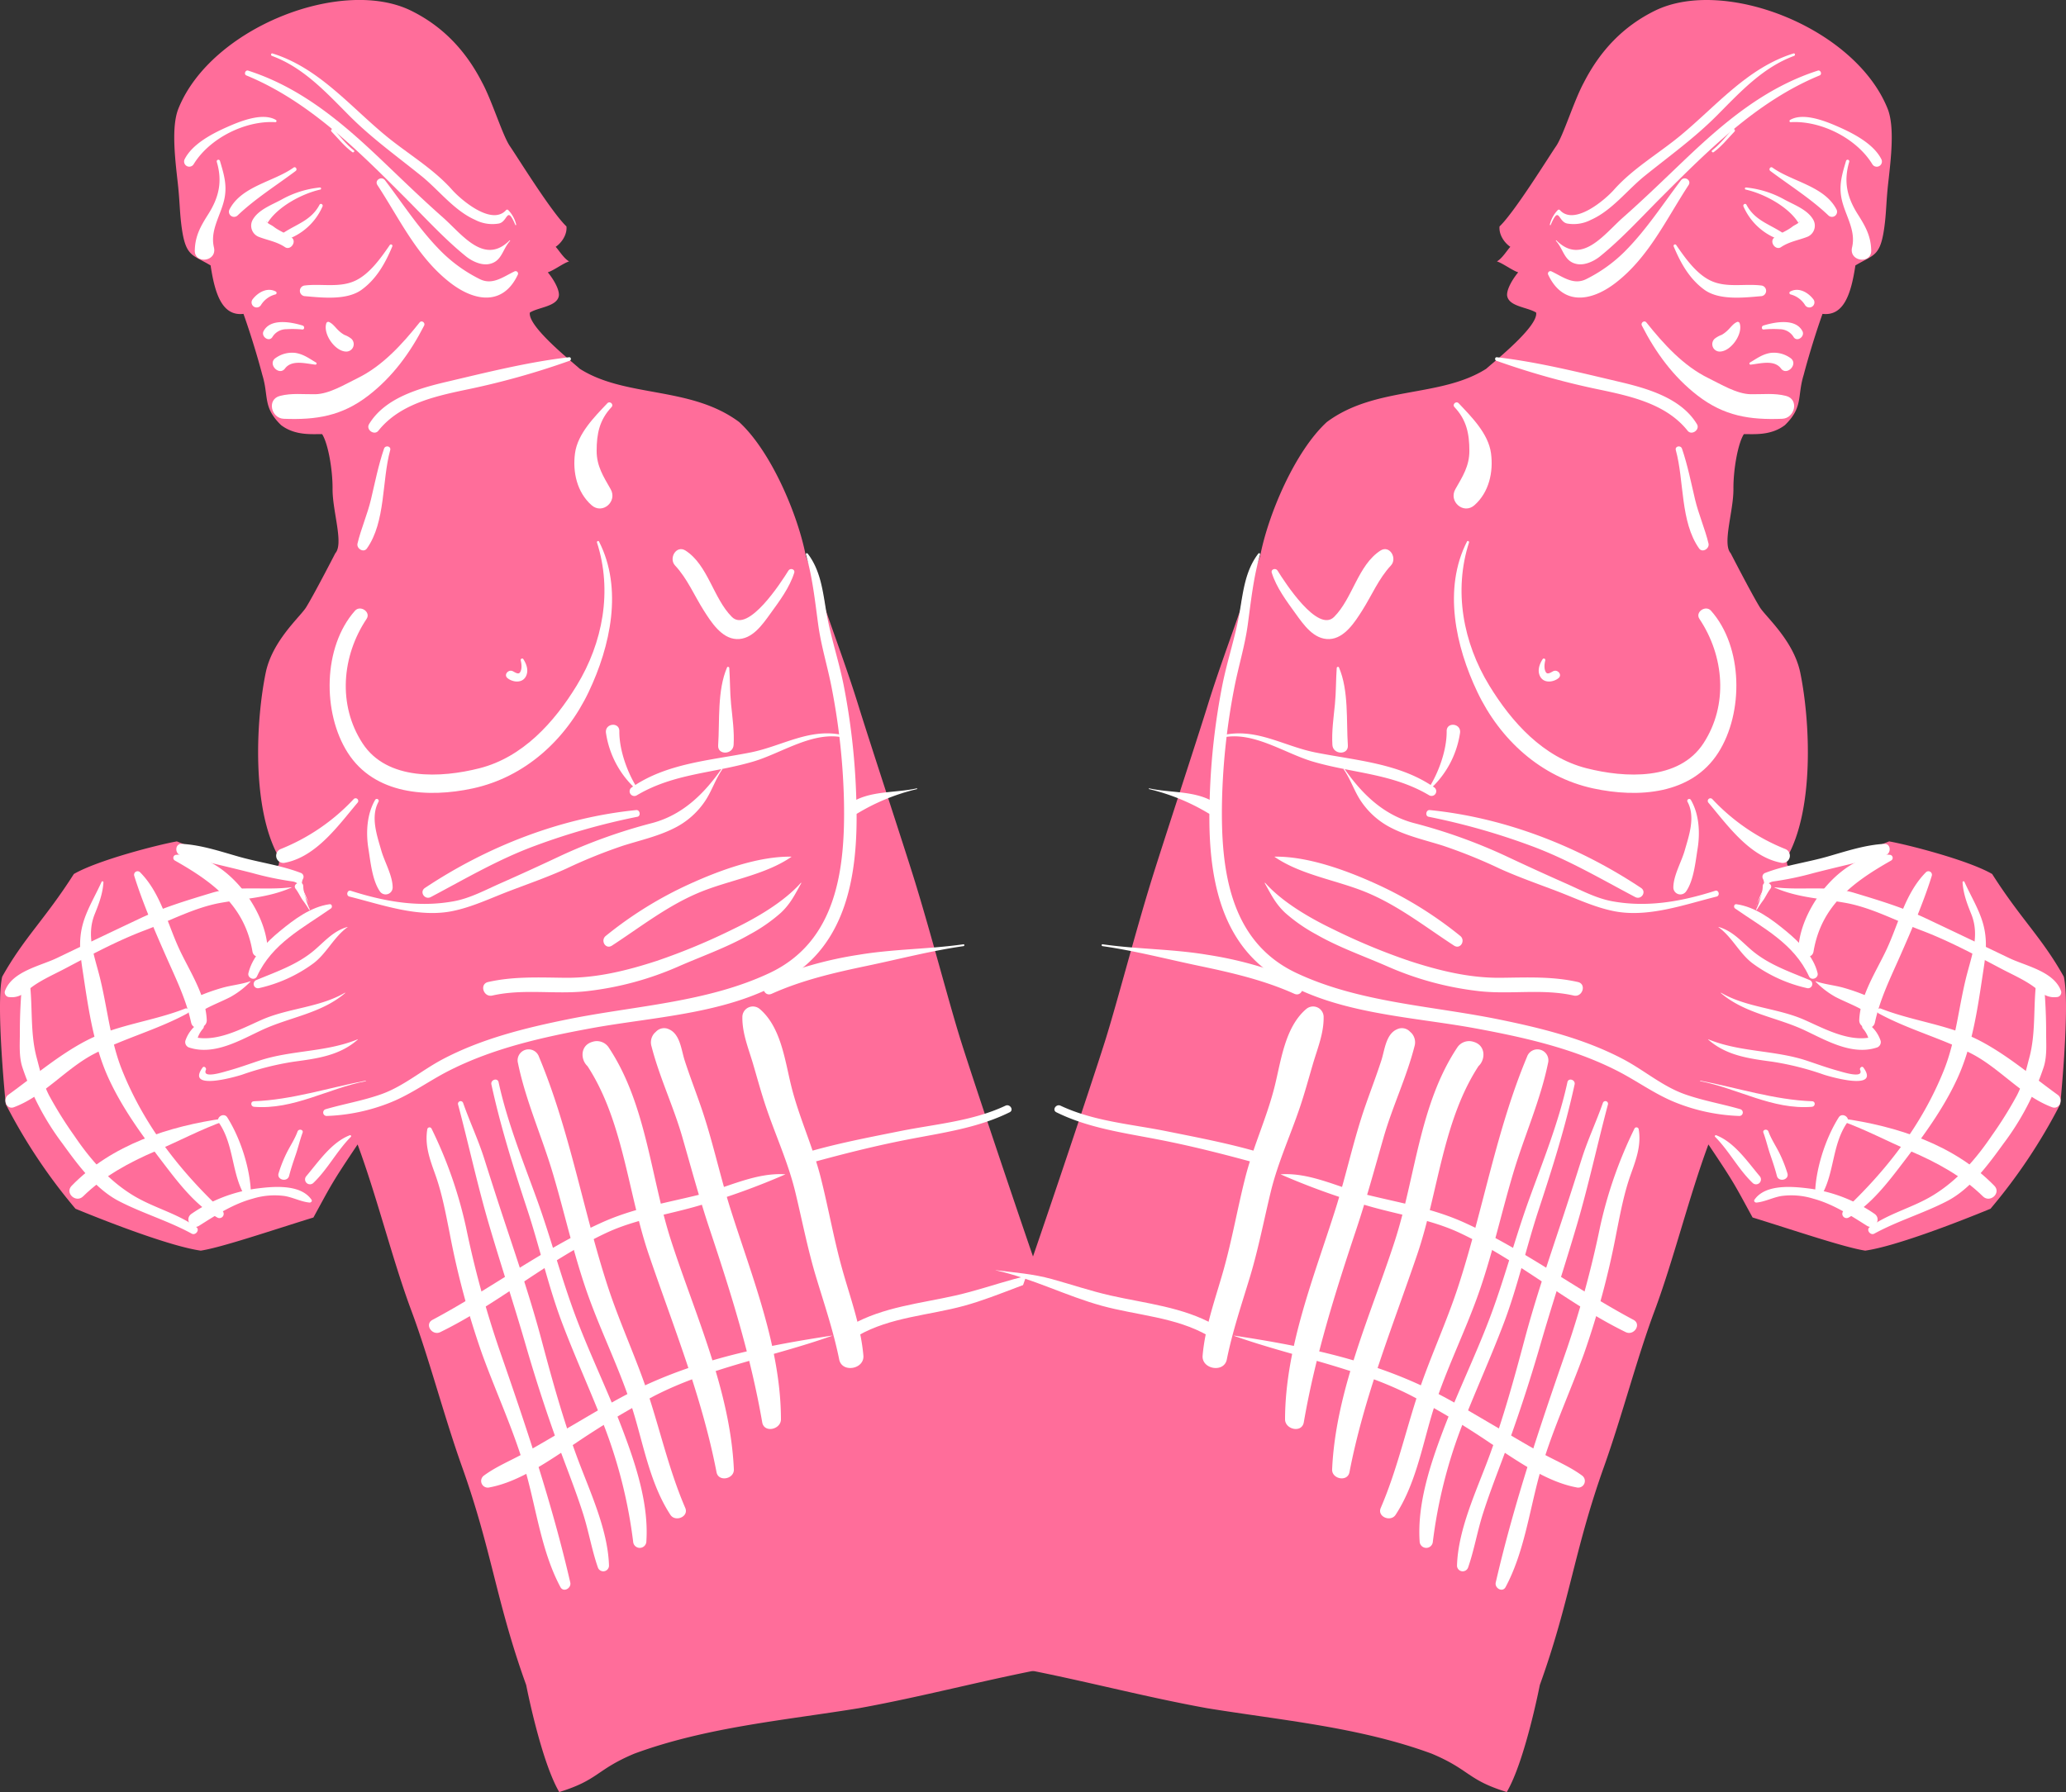 <svg xmlns="http://www.w3.org/2000/svg" width="729.722" height="633.119" viewBox="0 0 729.722 633.119">
  <rect x="0" y="0" width="729.722" height="633.119" fill="#333333" stroke="none"/>
  <g id="Group_9" data-name="Group 9" transform="translate(-181.98 -84.908)">
    <g id="Group_6" data-name="Group 6">
      <path id="Path_34" data-name="Path 34" d="M382.057,164.9c.285,2.784-1.572,5.688-3.809,7.212,1.132,1.185,2.918,4.178,4.751,5.146-2.1.648-5.433,3.209-7.532,3.858,2.629,3.215,4.268,6.7,3.867,8.484-.814,3.649-7.187,3.842-10.207,5.74-.8,4.848,14.45,17,17.63,19.853,16.221,10.326,39.139,6.025,56.317,18.833,11.239,10.328,20.732,32.694,23.536,47.354,6.868,18.644,5.7,10.268,6.868,18.644,3.591,10.389,8.072,22.42,11.746,34.319s16.152,49.826,19.826,61.725c5.619,18.2,11.806,41.965,16.021,55.613s27.9,84.143,31.625,93.724c0,0,22.107,37.957,26.708,60.3,4.383,21.645,12.051,41.51,17.834,62.723-11.2,3.455-29.023,2.828-41.357,5.1-23.259,4.118-46.571,10.549-70.53,14.883-26.276,4.28-53.9,6.678-79.365,16.072-13.565,5.723-12.483,9.223-26.481,13.545-6.474-11.037-11.669-37.795-11.669-37.795-10.691-29.665-12.055-47.351-22.639-77.049-6.461-18.13-11.691-38.538-17.887-55.135-6.641-17.786-12.137-40.238-19.023-58.81-9.256,13.782-9.174,14.045-15.606,25.807-14.7,4.537-32.381,10.572-39.791,11.71-10.221-1.442-31.068-9.379-44.243-14.8A195.426,195.426,0,0,1,184.013,475s-3.561-35.123-1.256-45.032c7.783-13.9,15.045-20.171,25.307-36.277,8.452-4.91,29.86-10.369,36.4-11.526,6.194,2.685,30.569,10.875,35.953,8.446l.315-2.4h0c-9.927-17.016-8.423-48.381-4.913-65.563,2.339-11.441,12.21-19.807,14.3-23.2,2.927-4.748,10.3-19.088,10.3-19.088,3.034-3.385-1.028-14.857-.974-22.7.049-6.891-1.586-16.071-3.68-19.368-3.473-.076-9.485.63-14.5-3.19-6.576-6.4-4.265-10.086-6.642-17.785-1.883-7.188-4.6-15.827-6.645-21.52-7.493.875-10.087-6.973-11.608-17.115-6.755-4.033-9.036-2.943-10.436-15.176-.49-4.281-.507-8.174-1.167-14.013-.995-8.823-2.308-19.912.238-26.235,11.542-28.664,57.77-46.586,82.178-34.573,11.153,5.488,19.294,14.069,25.066,25.32,3.562,6.565,7.23,18.754,9.838,22.545S376.779,159.914,382.057,164.9Z" fill="#ff6d9a"/>
      <g id="Group_5" data-name="Group 5">
        <path id="Path_35" data-name="Path 35" d="M363.987,164.344c-3.066-7.127-2.516-1.1-5.848-.458a13.258,13.258,0,0,1-8.353-1.31c-7.443-3.3-12.794-10.52-18.994-15.517-8.739-7.046-17.54-13.339-25.486-21.325-8.181-8.221-16.122-16.962-27.272-21.074-.521-.193-.356-1.037.2-.864,16.285,5.074,27.311,18.594,40.023,29.077,7.71,6.358,16.7,11.545,23.386,19.072,3.289,3.7,14.071,12.812,19.1,7.187a.515.515,0,0,1,.723-.03,11.018,11.018,0,0,1,2.83,5.145.164.164,0,0,1-.313.1Z" fill="#fff"/>
        <path id="Path_36" data-name="Path 36" d="M362.136,170c-2.778,3.082-2.874,7.394-7.536,8.212-2.757.484-5.977-1.065-8.062-2.752-7.612-6.158-14.564-13.8-21.483-20.727-16.578-16.593-33.989-34.1-56.063-43.177-.956-.394-.35-2.009.631-1.7,18.8,6.06,33.235,18.345,47.338,31.794,7.1,6.766,14.12,13.6,21.473,20.09,6.708,5.924,14.576,17.048,23.53,8.1a.117.117,0,0,1,.172.158Z" fill="#fff"/>
        <path id="Path_37" data-name="Path 37" d="M364.871,181.957c-5.133,10.946-15.088,9.6-23.784,2.908-11.714-9.022-17.88-22.474-25.794-34.558-1.139-1.738,1.457-3.317,2.678-1.711,6.508,8.571,12.391,17.742,20.054,25.36A52.191,52.191,0,0,0,351.4,183.5c4.506,2.253,8.2-.735,12.245-2.674a.871.871,0,0,1,1.228,1.132Z" fill="#fff"/>
        <path id="Path_38" data-name="Path 38" d="M306.4,138.651c-2.8-2.061-4.931-4.768-7.328-7.257-.482-.5.26-1.3.726-.792,2.341,2.545,4.411,5.3,7.171,7.429.433.333-.139.935-.569.62Z" fill="#fff"/>
        <path id="Path_39" data-name="Path 39" d="M279.248,128.072c-10.576-.65-23.22,5.635-28.843,14.814a1.822,1.822,0,0,1-3.22-1.7c2.686-5.362,9.643-9.016,14.856-11.33,4.469-1.982,12.585-5.387,17.39-2.576.334.2.264.821-.183.793Z" fill="#fff"/>
        <path id="Path_40" data-name="Path 40" d="M259.665,141.743c1.314,4.455,2.5,8.176,1.688,12.833-1.057,6.039-5.309,11.349-3.813,17.723,1.2,5.1-6.847,6-6.758,1.125.1-5.1,2.033-8.555,4.714-12.772,3.826-6.021,5.106-11.609,3.055-18.565a.583.583,0,0,1,1.114-.344Z" fill="#fff"/>
        <path id="Path_41" data-name="Path 41" d="M286.415,145.307c-6.866,5.145-14.252,9.765-20.472,15.673a1.806,1.806,0,0,1-2.915-2.057c4.272-8.3,15.657-9.807,22.632-14.8.74-.53,1.469.645.755,1.181Z" fill="#fff"/>
        <path id="Path_42" data-name="Path 42" d="M295.148,151.877c-6.4,1.4-15.2,6.062-18.7,11.844.18-.3-1.045-1.088-.027-.155.655.6,1.532.891,2.232,1.437,1.932,1.514,4.376,2.334,6.359,3.847,1.874,1.427-.418,4.68-2.376,3.369-2.888-1.935-5.936-2.373-9.1-3.569a4.25,4.25,0,0,1-2.267-6.144c2.04-3.6,6.912-5.282,10.315-7.177a34.939,34.939,0,0,1,13.435-4.184.376.376,0,0,1,.122.732Z" fill="#fff"/>
        <path id="Path_43" data-name="Path 43" d="M295.9,157.835a21.506,21.506,0,0,1-12.9,11.8,1.313,1.313,0,0,1-1.089-2.352c4.818-3.22,9.983-4.476,12.92-10.018.375-.709,1.354-.145,1.073.566Z" fill="#fff"/>
        <path id="Path_44" data-name="Path 44" d="M279.664,188.489a.081.081,0,0,1-.006.026.556.556,0,0,1-.378.407,8.471,8.471,0,0,0-5.1,3.714,1.791,1.791,0,1,1-2.916-2.054c1.863-2.387,5.126-4.274,8.106-2.688a.549.549,0,0,1,.3.477c0,.037-.008.08-.011.118Z" fill="#fff"/>
        <path id="Path_45" data-name="Path 45" d="M320.527,172.01c-2.457,5.883-5.58,11.476-10.84,15.279-5.236,3.786-13.92,2.781-19.915,2.261a1.893,1.893,0,0,1-.115-3.781c5.924-.725,12.337.944,17.939-1.758,5.021-2.422,8.936-8,12.023-12.479a.513.513,0,0,1,.908.478Z" fill="#fff"/>
        <path id="Path_46" data-name="Path 46" d="M293.341,213.732c-3.469-.38-8.312-1.825-10.7,1.37-2.111,2.825-6.427-1.769-3.187-3.8a10,10,0,0,1,6.878-1.712c2.892.464,4.827,1.954,7.281,3.4a.4.4,0,0,1-.274.736Z" fill="#fff"/>
        <path id="Path_47" data-name="Path 47" d="M288.753,201.314a34.59,34.59,0,0,0-5.639-.1,5.768,5.768,0,0,0-4.969,2.844c-1.279,1.784-4.04-.316-3.066-2.165,2.455-4.656,9.828-3.2,13.812-1.966.709.221.7,1.467-.138,1.385Z" fill="#fff"/>
        <path id="Path_48" data-name="Path 48" d="M298.239,198.693c1.4.627,2.3,2.08,3.424,3.081a9.9,9.9,0,0,0,1.957,1.449,8.6,8.6,0,0,1,2.488,1.388,2.616,2.616,0,0,1-1.674,4.5c-3.967.157-8.44-6.141-7.2-9.96a.714.714,0,0,1,1.009-.459Z" fill="#fff"/>
        <path id="Path_49" data-name="Path 49" d="M331.792,199.924c-4.885,9.559-11.137,18.13-19.68,24.724-9.375,7.239-18.4,8.661-29.9,8.215-4.453-.173-6.09-6.855-1.346-8.082,4.143-1.073,8.228-.525,12.461-.593,4.981-.08,10.549-3.543,14.884-5.649,8.88-4.317,15.945-12.141,21.995-19.735.712-.9,2.085.153,1.59,1.12Z" fill="#fff"/>
        <path id="Path_50" data-name="Path 50" d="M383.2,212.353a274.572,274.572,0,0,1-37.32,10.385c-11.017,2.339-22.925,5.157-30.252,14.34-1.441,1.807-4.479-.355-3.292-2.323,5.593-9.286,17.676-12.669,27.554-14.99,14.138-3.324,28.674-6.981,43.1-8.645.739-.086.844,1,.207,1.233Z" fill="#fff"/>
        <path id="Path_51" data-name="Path 51" d="M393.55,276.227c8.52,16.646,4.013,37.033-3.634,53.112-8.04,16.91-22.5,30.124-40.945,34.111-15.809,3.417-34.7,2.214-44.165-12.606-9.017-14.115-8.808-37.4,2.566-50.176,1.868-2.1,5.7.464,4.088,2.883-8.751,13.119-10.259,30.4-1.431,43.955,8.666,13.295,27.74,12.271,41.306,8.824,15.275-3.881,26.407-16.223,34.344-29.228,9.26-15.178,12.644-33.467,7.156-50.544-.135-.419.507-.738.715-.331Z" fill="#fff"/>
        <path id="Path_52" data-name="Path 52" d="M366.832,317.792c1.188,1.833,1.978,4.185.813,6.228-1.333,2.341-4.585,1.943-6.4.48-1.449-1.164.245-3.146,1.764-2.5.652.277,2.014,1.373,2.629.468.785-1.156.576-2.989.273-4.252a.516.516,0,0,1,.925-.427Z" fill="#fff"/>
        <path id="Path_53" data-name="Path 53" d="M397.986,228.729c-4.292,4.532-5.262,9.454-5.27,15.467-.006,5.389,2.4,9.073,4.95,13.539,2.48,4.342-2.891,9.058-6.741,5.659-5.157-4.56-6.736-11.717-5.852-18.334.926-6.941,6.858-12.856,11.434-17.69.891-.94,2.37.419,1.479,1.359Z" fill="#fff"/>
        <path id="Path_54" data-name="Path 54" d="M462.514,287.244c-1.63,5.233-5.231,10.031-8.406,14.42-2.872,3.97-6.469,9.246-11.965,9.024-5.363-.218-9.083-6.152-11.618-10.151-3.35-5.283-5.79-11.227-10.1-15.836-2.367-2.533.43-7.384,3.71-5.263,7.927,5.129,9.776,16.83,16.342,23.421,5.774,5.795,17.383-12.17,19.993-16.377.622-1.005,2.427-.492,2.039.762Z" fill="#fff"/>
        <path id="Path_55" data-name="Path 55" d="M439.564,320.893c.3,4.266.215,8.523.635,12.795.468,4.763,1.186,9.607.9,14.4-.213,3.488-5.7,3.684-5.464.166.58-8.725-.36-19.359,3.141-27.541.176-.41.763-.207.792.184Z" fill="#fff"/>
        <path id="Path_56" data-name="Path 56" d="M479.87,345.484c-10.755-2.356-21.8,5.515-31.807,8.469-14.146,4.176-28.076,4.17-41.143,11.922a1.659,1.659,0,0,1-1.786-2.8c12.261-8.533,27.691-9.494,41.941-12.33,11.3-2.248,21.059-8.9,32.977-6.041a.4.4,0,0,1-.182.775Z" fill="#fff"/>
        <path id="Path_57" data-name="Path 57" d="M406.725,363.835a33.544,33.544,0,0,1-10.692-19.845c-.63-3.572,4.737-4.154,4.7-.781-.068,6.637,2.829,14.709,6.412,20.268a.281.281,0,0,1-.424.358Z" fill="#fff"/>
        <path id="Path_58" data-name="Path 58" d="M407.08,373.473a238.233,238.233,0,0,0-35.94,10.185c-13.053,4.785-24.767,11.709-36.991,18.17-2.159,1.143-4.142-1.843-2.061-3.226,22.16-14.74,48.121-24.84,74.6-27.5,1.351-.136,1.741,2.109.4,2.375Z" fill="#fff"/>
        <path id="Path_59" data-name="Path 59" d="M315.672,368.156c-2.865,5.368-.57,11.815.994,17.276,1.156,4.031,3.968,8.777,4,12.986a2.472,2.472,0,0,1-4.521,1.395c-2.7-3.922-3.3-10.475-4.043-15.078-.916-5.647-.561-12.17,2.372-17.21a.677.677,0,0,1,1.2.631Z" fill="#fff"/>
        <path id="Path_60" data-name="Path 60" d="M308.289,368.48c-6.778,8.021-14.512,19.024-25.566,21.212a2.547,2.547,0,0,1-1.5-4.864,71.724,71.724,0,0,0,25.689-17.611.935.935,0,0,1,1.378,1.263Z" fill="#fff"/>
        <path id="Path_61" data-name="Path 61" d="M319.8,243.933c-2.979,10.842-1.561,25.351-8.232,34.751-1.175,1.652-3.738.01-3.317-1.752,1.266-5.286,3.508-10.3,4.768-15.627,1.418-6,2.606-12.035,4.6-17.881.454-1.341,2.572-.91,2.182.509Z" fill="#fff"/>
        <path id="Path_62" data-name="Path 62" d="M437.1,356.729c-2.547,3.644-3.8,7.986-6.4,11.65a28.12,28.12,0,0,1-10.806,9.218c-5.576,2.794-11.958,4.224-17.881,6.1a182.7,182.7,0,0,0-20.1,8.134c-6.477,2.928-13.258,5.3-19.9,7.828-6.734,2.56-13.418,5.8-20.511,7.185-11.917,2.317-24.662-2.321-36.094-5.175-1.324-.331-.8-2.456.478-2.047,11.93,3.8,24.071,6.006,36.555,3.66,5.658-1.063,11.045-3.982,16.269-6.291q10.619-4.7,21.118-9.653a190.459,190.459,0,0,1,32.554-11.665c10.64-2.842,18.22-10.215,24.425-19.1.12-.169.408-.018.289.155Z" fill="#fff"/>
        <path id="Path_63" data-name="Path 63" d="M467.267,280.5c4.548,5.949,5.319,13.154,6.528,20.356,1.466,8.738,4.354,17.148,6.114,25.832A244,244,0,0,1,484.4,366.16c.824,22.553-1.388,48.508-21.391,62.537-20.549,14.412-48.709,15.134-72.583,19.553-17.033,3.152-34.1,6.975-49.655,14.828-7.2,3.634-13.438,8.362-20.976,11.371a66.5,66.5,0,0,1-22.432,4.724,1.219,1.219,0,0,1-.4-2.374c6.564-1.912,13.274-3.025,19.735-5.328,7.816-2.788,14.271-8.442,21.569-12.3,13.747-7.27,29.049-11.059,44.19-14.135,23.723-4.82,49.144-5.919,71.332-16.364,23.869-11.237,26.755-37.029,26.286-60.744a237.42,237.42,0,0,0-4.326-39.956c-1.428-7.428-3.739-14.817-4.761-22.3-1.15-8.416-1.994-16.676-4.36-24.877a.352.352,0,0,1,.63-.292Z" fill="#fff"/>
        <path id="Path_64" data-name="Path 64" d="M311.161,466.887c-13.276,2.548-25.471,10.168-39.452,9.051-1.23-.1-1.355-1.917-.059-1.962,13.307-.474,26.4-4.764,39.455-7.267.117-.023.174.155.056.178Z" fill="#fff"/>
        <path id="Path_65" data-name="Path 65" d="M308.365,452.173c-6.422,5.691-14.427,6.718-22.643,7.829a101.466,101.466,0,0,0-18.276,4.6c-2.427.789-19.877,5.785-13.922-2.516.506-.709,1.477.122,1.172.826-1.383,3.2,6.153.752,7.678.334,3.731-1.022,7.377-2.34,11.041-3.566,11.407-3.823,23.572-2.956,34.9-7.583a.046.046,0,0,1,.048.076Z" fill="#fff"/>
        <path id="Path_66" data-name="Path 66" d="M303.884,435.755c-8.541,7.291-19.668,8.483-29.569,13.14-7.658,3.6-16.665,8.923-25.369,6.15a2.028,2.028,0,0,1-1.5-2.414,12.235,12.235,0,0,1,4.716-6.244c1.2-.928,2.343.84,1.58,1.879a9.6,9.6,0,0,0-2.384,5.281q-.751-1.207-1.5-2.414c8.219,2.3,17.118-2.627,24.451-5.883,9.515-4.221,20.44-4.342,29.484-9.6.065-.04.152.053.09.107Z" fill="#fff"/>
        <path id="Path_67" data-name="Path 67" d="M304.721,412.48c-4.92,3.555-7.425,9.406-12.227,12.915a51.259,51.259,0,0,1-19.083,8.621,1.5,1.5,0,0,1-.883-2.858c7.171-2.986,14.556-5.473,20.547-10.606,3.766-3.226,6.674-6.732,11.606-8.157a.048.048,0,0,1,.04.085Z" fill="#fff"/>
        <path id="Path_68" data-name="Path 68" d="M298.87,405.865c-9.974,6.979-20.772,12.362-26.115,23.975-.789,1.711-3.459.646-3.038-1.137,1.425-5.989,6.538-11.065,11.128-14.842,5.065-4.168,10.887-8.56,17.558-9.5.858-.119,1.071,1.083.467,1.507Z" fill="#fff"/>
        <path id="Path_69" data-name="Path 69" d="M291.46,405.034c-1.354-2.866-2.552-8.288-6.238-8.733a108.6,108.6,0,0,1-14.033-2.932c-8.446-2.176-17.022-4.047-25.426-6.317-2.138-.576-1.988-4.138.4-4.009,6.839.369,13.577,2.639,20.126,4.51,7.234,2.066,15.153,3.086,22.118,5.822a1.484,1.484,0,0,1,.618,2c-1.511,2.809,1.43,7.41,2.477,9.631.014.027-.026.053-.041.024Z" fill="#fff"/>
        <path id="Path_70" data-name="Path 70" d="M291.161,406.31a40.18,40.18,0,0,0-2.309-3.432c-.859-1.273-1.5-2.728-2.436-3.938-1.482-1.924,2.749-3.326,2.669-.823a12.445,12.445,0,0,0,.744,3.649,21.084,21.084,0,0,0,1.568,4.393c.086.159-.149.312-.236.151Z" fill="#fff"/>
        <path id="Path_71" data-name="Path 71" d="M284.871,398.514c-8.218,3.573-16.082,3.8-24.85,5.347-9.251,1.629-18.068,6.406-26.8,9.694-9.913,3.733-19.282,8.816-28.639,13.737-4.133,2.174-9.167,4.339-12.705,7.417-2.164,1.883-4.1,2.81-6.93,2.432a1.677,1.677,0,0,1-1.255-2.022c2.491-7.049,12.469-8.9,18.388-11.741q14.6-7.016,29.233-13.938c8.176-3.887,16.732-6.443,25.389-9.069,9.109-2.764,18.923-.806,28.152-1.995.083-.011.088.108.021.138Z" fill="#fff"/>
        <path id="Path_72" data-name="Path 72" d="M184.966,436.188" fill="none" stroke="#fff" stroke-miterlimit="10" stroke-width="1"/>
        <path id="Path_73" data-name="Path 73" d="M231.4,393.024c7.335,7.326,9.7,18.219,13.972,27.351,3.627,7.741,9.244,16.094,9.636,24.867.141,3.123-4.839,4.089-5.524.922-1.795-8.316-5.518-15.807-8.931-23.555-4-9.089-8.23-18.838-11.172-28.306a1.246,1.246,0,0,1,2.019-1.279Z" fill="#fff"/>
        <path id="Path_74" data-name="Path 74" d="M244.214,386.911c16.083-1.523,31.689,18.471,32.284,33.273.12,3-4.823,3.984-5.344.888-2.727-16.246-13.944-24.5-27.407-32.138a1.082,1.082,0,0,1,.467-2.023Z" fill="#fff"/>
        <path id="Path_75" data-name="Path 75" d="M218.518,396.6c-.265,4.074-1.561,7.484-3.071,11.233-2.925,7.259-.417,13.924,1.479,21.142,2.946,11.212,3.857,23.238,8.17,34,7.787,19.437,20.317,35.5,35.434,49.705a1.5,1.5,0,0,1-1.708,2.423c-7.97-4.42-14.277-12.878-19.7-19.988-6.975-9.138-13.95-18.689-18.773-29.2-5.158-11.234-7.032-23.887-8.859-36.033-1.022-6.809-2.071-12.317-.119-18.981,1.466-5,4.381-9.705,6.488-14.451a.354.354,0,0,1,.662.153Z" fill="#fff"/>
        <path id="Path_76" data-name="Path 76" d="M261.436,480.885c-8.466,2.981-16.233,7.187-24.452,10.681-9.174,3.9-18.5,8.965-25.645,16.012-2.524,2.486-6.551-1.174-4.061-3.727,14.2-14.573,34.345-21.078,54.013-23.833.516-.073.6.707.145.867Z" fill="#fff"/>
        <path id="Path_77" data-name="Path 77" d="M248.238,442.893c-10.49,5.73-22.1,8.759-32.737,14.187-10.169,5.19-17.816,14.944-28.568,18.991-2.687,1.009-4.153-2.833-2.025-4.368,8.954-6.465,17.844-14.113,27.671-19.2,10.791-5.582,23.613-6.828,34.882-11.3a.938.938,0,0,1,.777,1.681Z" fill="#fff"/>
        <path id="Path_78" data-name="Path 78" d="M192.494,431.94c1.079,8.869.1,17.953,2.441,26.648,1.281,4.764,2.092,8.847,4.394,13.346a139.326,139.326,0,0,0,8.881,14.214c5.61,8.3,12.219,15.883,20.842,21.122,7.152,4.344,15.412,6.255,22.269,11.168,1.337.958-.24,3.068-1.628,2.31-8.259-4.513-17.3-7.152-25.626-11.447-8.412-4.34-14.641-12.967-20.079-20.456a94.2,94.2,0,0,1-14.123-26.918c-1.27-3.945-.851-8.434-.865-12.527-.019-5.795.314-11.607.787-17.377a1.355,1.355,0,0,1,2.707-.083Z" fill="#fff"/>
        <path id="Path_79" data-name="Path 79" d="M268.685,507.8c-4.98-7.912-3.912-18.277-9.381-26.232-1.281-1.862,1.746-3.8,2.953-1.887,4.76,7.537,8.289,18.6,8.365,27.521a1.059,1.059,0,0,1-1.937.6Z" fill="#fff"/>
        <path id="Path_80" data-name="Path 80" d="M291.269,509.767c-2.95-.3-5.651-1.751-8.605-2.29a26.231,26.231,0,0,0-11.439.918c-6.921,1.878-12.932,5.778-18.918,9.564-2.737,1.73-5.33-2.389-2.692-4.213a53.191,53.191,0,0,1,22.619-8.88c5.927-.77,15.78-1.821,19.761,3.877.379.542-.187,1.078-.726,1.024Z" fill="#fff"/>
        <path id="Path_81" data-name="Path 81" d="M288.854,485.085c-.932,2.537-1.524,5.153-2.4,7.708-.848,2.48-1.7,4.971-2.346,7.51-.606,2.4-4.447,1.482-3.73-.871a47.5,47.5,0,0,1,2.729-6.946c1.289-2.642,2.955-5.048,3.97-7.816.4-1.086,2.179-.69,1.775.415Z" fill="#fff"/>
        <path id="Path_82" data-name="Path 82" d="M305.917,486.548c-4.947,4.967-8.206,11.458-13.228,16.257a1.73,1.73,0,0,1-2.546-2.339c4.343-5.128,8.935-12.007,15.411-14.489a.353.353,0,0,1,.363.571Z" fill="#fff"/>
        <path id="Path_83" data-name="Path 83" d="M270.437,431.709a30.312,30.312,0,0,1-7.163,5.481c-3.042,1.55-6.229,2.763-9.216,4.429-3.286,1.83-5.626-3.142-2.162-4.662a69.718,69.718,0,0,1,8.443-3.013c3.268-.956,6.825-1.239,10.026-2.35a.071.071,0,0,1,.072.115Z" fill="#fff"/>
        <path id="Path_84" data-name="Path 84" d="M505.828,363.7a73.225,73.225,0,0,0-20.9,8.525c-2.433,1.441-4.745-2.165-2.364-3.7,6.764-4.371,15.653-3.4,23.187-5.09.176-.041.259.226.081.266Z" fill="#fff"/>
        <path id="Path_85" data-name="Path 85" d="M522.29,419.174c-11.464,1.636-22.9,4.626-34.255,7-11.406,2.387-22.807,5.029-33.476,9.826-2.871,1.291-4.313-3.424-1.447-4.687a135.042,135.042,0,0,1,32.2-9.09c12.319-2.059,24.674-1.951,36.964-3.705.417-.059.433.6.019.654Z" fill="#fff"/>
        <path id="Path_86" data-name="Path 86" d="M538.59,477.869c-11.245,5.561-23.725,7.244-35.913,9.61-13.625,2.641-26.761,6.115-40.1,9.853a1.893,1.893,0,0,1-1.116-3.615c12.475-4.144,25.421-6.572,38.271-9.158,12.571-2.536,25.626-3.481,37.379-9.012,1.577-.742,3.084,1.532,1.482,2.322Z" fill="#fff"/>
        <path id="Path_87" data-name="Path 87" d="M560.047,533.7c-12.736,2.761-24.88,9.066-37.489,12.529C510,549.676,496.531,550.188,485,556.787c-2.483,1.419-4.879-2.333-2.391-3.742,11.284-6.391,24.351-7.617,36.794-10.426,7.015-1.583,13.851-3.914,20.78-5.826,6.718-1.852,13.038-2.281,19.856-3.141.025,0,.031.039.006.045Z" fill="#fff"/>
        <path id="Path_88" data-name="Path 88" d="M459.323,499.833a253,253,0,0,1-30.1,10.9c-11,3.289-22.654,4.858-33.12,9.762-20.669,9.69-38.089,25.014-58.587,35.035-2.918,1.429-5.719-2.757-2.765-4.328,20.278-10.8,38.7-24.8,59.674-34.322,10.872-4.938,22.209-6.891,33.708-9.68,10.226-2.481,20.457-8.121,31.176-7.414a.023.023,0,0,1,.01.044Z" fill="#fff"/>
        <path id="Path_89" data-name="Path 89" d="M475.783,556.871c-20.581,7.318-42.831,11.072-62.406,21.049a296.677,296.677,0,0,0-28.284,16.988c-8.886,5.856-19.587,13.522-30.2,15.485a2.347,2.347,0,0,1-1.947-4.2c4.139-3.047,8.95-5.056,13.466-7.5,5.221-2.825,10.3-5.893,15.431-8.867,9.7-5.615,19.306-11.6,29.545-16.191,20.549-9.213,42.28-13.494,64.378-16.858.054-.009.064.075.014.092Z" fill="#fff"/>
        <path id="Path_90" data-name="Path 90" d="M450.36,441.41c7.464,6.383,8.847,18.1,11.08,27.129,2.745,11.1,7.637,21.378,10.443,32.467,2.711,10.721,4.6,21.633,7.577,32.288,2.822,10.111,6.53,19.966,7.469,30.5.433,4.859-7.562,6.272-8.54,1.42-2-9.915-5.221-19.407-8.147-29.074-2.977-9.85-4.93-20.011-7.341-30.01-2.516-10.441-6.943-19.967-10.355-30.092-1.69-5.012-3.079-10.131-4.564-15.2-1.6-5.437-3.876-10.85-3.795-16.594a3.721,3.721,0,0,1,6.173-2.828Z" fill="#fff"/>
        <path id="Path_91" data-name="Path 91" d="M418.284,448.56c3.937,1.719,4.334,7.32,5.517,10.977,1.753,5.408,3.8,10.721,5.666,16.092,4.154,11.936,6.723,24.394,10.535,36.453,7.556,23.9,17.738,48.773,17.816,74.227.012,3.66-5.947,4.993-6.62,1.1-4.067-23.506-11.025-45.62-18.56-68.22-3.593-10.78-6.536-21.68-9.672-32.591-3.119-10.839-8.061-21.066-10.863-32.005a4.858,4.858,0,0,1,1.06-4.711l.57-.537a3.928,3.928,0,0,1,4.551-.786Z" fill="#fff"/>
        <path id="Path_92" data-name="Path 92" d="M391.108,453.021l.263-.081A5.016,5.016,0,0,1,397,455.006c13.374,20.14,14.76,45.909,22.083,68.443,8.491,26.119,20.845,52.772,22.1,80.574.154,3.448-5.438,4.546-6.121,1.018-5.155-26.7-15.193-51.283-23.927-76.911-7.542-22.13-9.005-48.148-22.475-67.794q2.817,1.033,5.632,2.063c-.088.029-.173.055-.262.083-6.094,1.909-9.031-7.6-2.922-9.461Z" fill="#fff"/>
        <path id="Path_93" data-name="Path 93" d="M372.341,458.246c10.9,26.029,15.557,54.262,24.256,80.991,4.38,13.47,10.507,26.3,14.819,39.769,4.163,12.994,7.184,26.064,12.6,38.646,1.338,3.11-3.5,5.1-5.248,2.434-6.816-10.409-9.239-23.35-12.719-35.128-4.182-14.145-10.891-27.439-15.945-41.288-5.344-14.641-8.526-29.758-12.987-44.647-3.837-12.808-9.491-25.378-12.18-38.49a3.878,3.878,0,0,1,7.406-2.287Z" fill="#fff"/>
        <path id="Path_94" data-name="Path 94" d="M358.086,467.25c3.08,14.167,8.69,28,13.619,41.635,5.01,13.865,8.675,28.168,13.913,41.939,5.072,13.342,11.357,26.188,16.4,39.543,4.581,12.141,9.129,25.928,8.263,39.076a2.336,2.336,0,0,1-4.667.141,172.707,172.707,0,0,0-9.737-39.548c-4.849-12.653-10.515-24.977-15.317-37.649-4.947-13.052-7.938-26.764-12.3-40.019-4.859-14.745-9.415-29.164-12.714-44.333-.363-1.664,2.178-2.465,2.544-.785Z" fill="#fff"/>
        <path id="Path_95" data-name="Path 95" d="M345.556,474.568c2.319,6.612,5.313,12.932,7.438,19.637,2.332,7.358,4.683,14.707,7.113,22.034,4.629,13.954,9.336,27.791,13.127,42.005,3.7,13.9,7.5,27.672,12.464,41.18,4.409,11.993,11,25.666,11.381,38.6a2.017,2.017,0,0,1-3.926.656c-2.141-6.16-3.236-12.743-5.224-18.987-2.029-6.368-4.42-12.617-6.768-18.87-5.057-13.474-9.532-27.027-13.533-40.849-4.08-14.1-8.689-28.023-12.833-42.1-4.175-14.17-7.241-28.526-11.026-42.762a.936.936,0,0,1,1.787-.551Z" fill="#fff"/>
        <path id="Path_96" data-name="Path 96" d="M334.356,483.555A153.179,153.179,0,0,1,346.6,518.6a356.354,356.354,0,0,0,11.619,42.707c9.466,27.266,18.69,54.517,25.182,82.685.465,2.012-2.393,3.654-3.483,1.615-6.408-11.98-8.343-26.373-11.877-39.385-3.995-14.721-10.63-28.734-15.813-43.065A293.994,293.994,0,0,1,340.767,520.4c-1.416-7.07-2.673-13.931-5.114-20.736-1.9-5.3-3.706-10.2-2.739-15.859a.8.8,0,0,1,1.442-.248Z" fill="#fff"/>
        <path id="Path_97" data-name="Path 97" d="M461.49,387.646c-9.4,6.479-22.229,8.243-32.708,12.654-11.237,4.73-20.544,12.1-30.657,18.69-2.252,1.469-4.158-1.815-2.187-3.425a137.03,137.03,0,0,1,29.72-18.389c10.524-4.787,24.114-9.768,35.8-9.616a.047.047,0,0,1,.028.086Z" fill="#fff"/>
        <path id="Path_98" data-name="Path 98" d="M464.987,396.935c-2.28,4.044-3.743,7.229-7.26,10.513a58.255,58.255,0,0,1-11.01,7.63c-8.113,4.649-17.022,7.707-25.546,11.471a111.049,111.049,0,0,1-31.311,8.461c-11.347,1.4-22.716-.928-34,1.62-3.122.7-4.622-4.061-1.475-4.776,9-2.044,18.019-1.6,27.174-1.5,11.134.126,21.893-2.541,32.41-5.972a222.861,222.861,0,0,0,27.071-11.272c8.085-3.882,17.779-9.516,23.8-16.282a.093.093,0,0,1,.151.105Z" fill="#fff"/>
      </g>
    </g>
    <g id="Group_8" data-name="Group 8">
      <path id="Path_99" data-name="Path 99" d="M711.626,164.9c-.285,2.784,1.571,5.688,3.809,7.212-1.132,1.185-2.918,4.178-4.751,5.146,2.1.648,5.432,3.209,7.532,3.858-2.629,3.215-4.269,6.7-3.867,8.484.813,3.649,7.186,3.842,10.207,5.74.8,4.848-14.451,17-17.63,19.853-16.222,10.326-39.14,6.025-56.318,18.833-11.239,10.328-20.731,32.694-23.536,47.354-6.868,18.644-5.7,10.268-6.868,18.644-3.591,10.39-8.071,22.421-11.745,34.318s-16.152,49.828-19.826,61.726c-5.619,18.2-11.807,41.965-16.022,55.612s-27.9,84.144-31.625,93.725c0,0-22.106,37.957-26.706,60.3-4.383,21.643-12.053,41.509-17.836,62.722,11.2,3.455,29.025,2.828,41.358,5.1,23.258,4.118,46.571,10.548,70.53,14.883,26.275,4.28,53.9,6.678,79.364,16.072,13.566,5.722,12.484,9.222,26.482,13.545,6.473-11.037,11.669-37.8,11.669-37.8,10.69-29.664,12.054-47.35,22.638-77.048,6.461-18.13,11.692-38.538,17.888-55.135,6.641-17.787,12.137-40.238,19.022-58.81,9.256,13.782,9.174,14.046,15.607,25.806,14.7,4.538,32.381,10.573,39.791,11.711,10.221-1.442,31.067-9.379,44.242-14.8A195.434,195.434,0,0,0,909.67,475s3.56-35.123,1.256-45.032c-7.783-13.9-15.045-20.171-25.308-36.276-8.451-4.91-29.859-10.37-36.4-11.527-6.2,2.685-30.57,10.875-35.953,8.446l-.316-2.4h0c9.928-17.015,8.423-48.38,4.913-65.562-2.339-11.441-12.21-19.807-14.3-23.2-2.927-4.748-10.3-19.088-10.3-19.088-3.034-3.385,1.027-14.857.973-22.7-.048-6.891,1.586-16.071,3.68-19.368,3.474-.076,9.485.63,14.5-3.19,6.576-6.4,4.266-10.086,6.643-17.785,1.883-7.188,4.6-15.827,6.644-21.52,7.493.875,10.087-6.973,11.609-17.115,6.755-4.033,9.036-2.943,10.435-15.176.49-4.281.507-8.174,1.167-14.013.995-8.823,2.309-19.912-.237-26.235C837.127,94.605,790.9,76.683,766.49,88.7c-11.152,5.488-19.294,14.069-25.065,25.32-3.563,6.565-7.231,18.754-9.838,22.545S716.9,159.914,711.626,164.9Z" fill="#ff6d9a"/>
      <g id="Group_7" data-name="Group 7">
        <path id="Path_100" data-name="Path 100" d="M729.7,164.344c3.067-7.127,2.517-1.1,5.849-.458a13.255,13.255,0,0,0,8.352-1.31c7.444-3.3,12.794-10.52,18.995-15.517,8.739-7.046,17.54-13.339,25.486-21.325,8.181-8.221,16.122-16.962,27.271-21.074.522-.193.357-1.037-.2-.864-16.285,5.074-27.31,18.594-40.022,29.077-7.71,6.358-16.7,11.545-23.387,19.072-3.288,3.7-14.07,12.812-19.1,7.187a.513.513,0,0,0-.722-.03,11.018,11.018,0,0,0-2.83,5.145.163.163,0,0,0,.312.1Z" fill="#fff"/>
        <path id="Path_101" data-name="Path 101" d="M731.547,170c2.777,3.082,2.874,7.394,7.536,8.212,2.757.484,5.977-1.065,8.061-2.752,7.613-6.158,14.565-13.8,21.484-20.727,16.578-16.593,33.988-34.1,56.062-43.177.956-.394.351-2.009-.63-1.7-18.8,6.06-33.236,18.345-47.338,31.794-7.1,6.766-14.12,13.6-21.473,20.09-6.708,5.924-14.576,17.048-23.53,8.1a.117.117,0,0,0-.172.158Z" fill="#fff"/>
        <path id="Path_102" data-name="Path 102" d="M728.811,181.957c5.133,10.946,15.088,9.6,23.785,2.908,11.714-9.022,17.88-22.474,25.794-34.558,1.138-1.738-1.457-3.317-2.678-1.711-6.509,8.571-12.392,17.742-20.055,25.36a52.172,52.172,0,0,1-13.373,9.543c-4.506,2.253-8.2-.735-12.244-2.674a.871.871,0,0,0-1.229,1.132Z" fill="#fff"/>
        <path id="Path_103" data-name="Path 103" d="M787.284,138.651c2.8-2.061,4.932-4.768,7.328-7.257.483-.5-.26-1.3-.725-.792-2.341,2.545-4.411,5.3-7.171,7.429-.434.333.138.935.568.62Z" fill="#fff"/>
        <path id="Path_104" data-name="Path 104" d="M814.435,128.072c10.576-.65,23.219,5.635,28.842,14.814a1.822,1.822,0,0,0,3.221-1.7c-2.687-5.362-9.644-9.016-14.856-11.33-4.469-1.982-12.585-5.387-17.39-2.576-.334.2-.265.821.183.793Z" fill="#fff"/>
        <path id="Path_105" data-name="Path 105" d="M834.018,141.743c-1.315,4.455-2.5,8.176-1.689,12.833,1.058,6.039,5.31,11.349,3.814,17.723-1.2,5.1,6.846,6,6.757,1.125-.1-5.1-2.033-8.555-4.714-12.772-3.826-6.021-5.106-11.609-3.054-18.565a.583.583,0,0,0-1.114-.344Z" fill="#fff"/>
        <path id="Path_106" data-name="Path 106" d="M807.268,145.307c6.866,5.145,14.251,9.765,20.471,15.673a1.806,1.806,0,0,0,2.915-2.057c-4.271-8.3-15.656-9.807-22.632-14.8-.74-.53-1.468.645-.754,1.181Z" fill="#fff"/>
        <path id="Path_107" data-name="Path 107" d="M798.534,151.877c6.4,1.4,15.2,6.062,18.7,11.844-.179-.3,1.045-1.088.028-.155-.655.6-1.532.891-2.233,1.437-1.931,1.514-4.376,2.334-6.358,3.847-1.874,1.427.418,4.68,2.376,3.369,2.888-1.935,5.935-2.373,9.1-3.569a4.25,4.25,0,0,0,2.266-6.144c-2.04-3.6-6.912-5.282-10.314-7.177a34.943,34.943,0,0,0-13.436-4.184.376.376,0,0,0-.122.732Z" fill="#fff"/>
        <path id="Path_108" data-name="Path 108" d="M797.779,157.835a21.508,21.508,0,0,0,12.905,11.8,1.313,1.313,0,0,0,1.088-2.352c-4.818-3.22-9.982-4.476-12.92-10.018-.375-.709-1.353-.145-1.073.566Z" fill="#fff"/>
        <path id="Path_109" data-name="Path 109" d="M814.019,188.489a.08.08,0,0,0,.005.026.558.558,0,0,0,.378.407,8.473,8.473,0,0,1,5.1,3.714,1.791,1.791,0,1,0,2.916-2.054c-1.863-2.387-5.127-4.274-8.106-2.688a.545.545,0,0,0-.3.477c0,.037.008.08.011.118Z" fill="#fff"/>
        <path id="Path_110" data-name="Path 110" d="M773.155,172.01c2.457,5.883,5.58,11.476,10.84,15.279,5.236,3.786,13.921,2.781,19.915,2.261a1.893,1.893,0,0,0,.115-3.781c-5.923-.725-12.337.944-17.938-1.758-5.022-2.422-8.937-8-12.024-12.479a.513.513,0,0,0-.908.478Z" fill="#fff"/>
        <path id="Path_111" data-name="Path 111" d="M800.342,213.732c3.468-.38,8.311-1.825,10.7,1.37,2.11,2.825,6.427-1.769,3.187-3.8a10,10,0,0,0-6.878-1.712c-2.892.464-4.828,1.954-7.282,3.4a.4.4,0,0,0,.275.736Z" fill="#fff"/>
        <path id="Path_112" data-name="Path 112" d="M804.93,201.314a34.578,34.578,0,0,1,5.638-.1,5.766,5.766,0,0,1,4.969,2.844c1.279,1.784,4.04-.316,3.066-2.165-2.455-4.656-9.828-3.2-13.811-1.966-.709.221-.7,1.467.138,1.385Z" fill="#fff"/>
        <path id="Path_113" data-name="Path 113" d="M795.443,198.693c-1.4.627-2.3,2.08-3.424,3.081a9.872,9.872,0,0,1-1.957,1.449,8.6,8.6,0,0,0-2.488,1.388,2.616,2.616,0,0,0,1.675,4.5c3.967.157,8.439-6.141,7.2-9.96a.713.713,0,0,0-1.009-.459Z" fill="#fff"/>
        <path id="Path_114" data-name="Path 114" d="M761.891,199.924c4.884,9.559,11.136,18.13,19.679,24.724,9.375,7.239,18.4,8.661,29.9,8.215,4.453-.173,6.089-6.855,1.345-8.082-4.142-1.073-8.227-.525-12.461-.593-4.98-.08-10.549-3.543-14.883-5.649-8.88-4.317-15.946-12.141-22-19.735-.711-.9-2.085.153-1.589,1.12Z" fill="#fff"/>
        <path id="Path_115" data-name="Path 115" d="M710.484,212.353A274.547,274.547,0,0,0,747.8,222.738c11.016,2.339,22.924,5.157,30.252,14.34,1.44,1.807,4.478-.355,3.292-2.323-5.593-9.286-17.676-12.669-27.554-14.99-14.139-3.324-28.675-6.981-43.1-8.645-.739-.086-.843,1-.207,1.233Z" fill="#fff"/>
        <path id="Path_116" data-name="Path 116" d="M700.133,276.226c-8.521,16.647-4.014,37.033,3.634,53.113,8.04,16.91,22.5,30.124,40.945,34.111,15.808,3.418,34.7,2.215,44.165-12.606,9.017-14.115,8.808-37.4-2.567-50.176-1.868-2.1-5.7.464-4.087,2.883,8.751,13.118,10.258,30.4,1.43,43.955-8.666,13.295-27.739,12.271-41.3,8.824C727.072,352.449,715.94,340.107,708,327.1c-9.261-15.179-12.645-33.467-7.156-50.544.134-.419-.507-.738-.715-.332Z" fill="#fff"/>
        <path id="Path_117" data-name="Path 117" d="M726.851,317.792c-1.189,1.834-1.979,4.185-.814,6.228,1.333,2.341,4.585,1.943,6.4.481,1.45-1.165-.245-3.147-1.763-2.5-.653.277-2.014,1.373-2.629.467-.785-1.155-.576-2.987-.274-4.251a.516.516,0,0,0-.924-.427Z" fill="#fff"/>
        <path id="Path_118" data-name="Path 118" d="M695.7,228.729c4.292,4.532,5.263,9.454,5.271,15.467.006,5.389-2.4,9.073-4.95,13.539-2.481,4.342,2.89,9.058,6.741,5.659,5.157-4.56,6.735-11.717,5.851-18.334-.925-6.941-6.857-12.856-11.433-17.69-.892-.94-2.37.419-1.48,1.359Z" fill="#fff"/>
        <path id="Path_119" data-name="Path 119" d="M631.169,287.244c1.63,5.233,5.23,10.031,8.4,14.42,2.872,3.97,6.47,9.246,11.966,9.024,5.362-.218,9.083-6.152,11.617-10.15,3.351-5.284,5.79-11.228,10.1-15.837,2.366-2.533-.431-7.384-3.71-5.264-7.928,5.13-9.776,16.83-16.343,23.422-5.773,5.795-17.383-12.17-19.992-16.377-.622-1.005-2.428-.492-2.039.762Z" fill="#fff"/>
        <path id="Path_120" data-name="Path 120" d="M654.118,320.893c-.3,4.266-.215,8.523-.635,12.795-.467,4.763-1.185,9.606-.895,14.4.213,3.489,5.7,3.683,5.464.166-.58-8.725.359-19.359-3.142-27.542-.176-.41-.763-.206-.792.185Z" fill="#fff"/>
        <path id="Path_121" data-name="Path 121" d="M613.812,345.485c10.755-2.357,21.8,5.514,31.807,8.468,14.147,4.176,28.076,4.17,41.144,11.921a1.659,1.659,0,0,0,1.786-2.794c-12.262-8.533-27.692-9.495-41.942-12.329-11.3-2.249-21.058-8.9-32.976-6.042a.4.4,0,0,0,.181.776Z" fill="#fff"/>
        <path id="Path_122" data-name="Path 122" d="M686.958,363.835a33.543,33.543,0,0,0,10.691-19.845c.63-3.573-4.737-4.155-4.7-.781.069,6.636-2.829,14.709-6.412,20.268a.281.281,0,0,0,.425.358Z" fill="#fff"/>
        <path id="Path_123" data-name="Path 123" d="M686.6,373.472a238.367,238.367,0,0,1,35.941,10.186c13.053,4.785,24.767,11.709,36.99,18.171,2.159,1.141,4.143-1.844,2.062-3.227-22.16-14.74-48.121-24.84-74.6-27.5-1.352-.136-1.741,2.109-.4,2.374Z" fill="#fff"/>
        <path id="Path_124" data-name="Path 124" d="M778.011,368.157c2.865,5.367.57,11.814-.994,17.275-1.157,4.031-3.968,8.776-4,12.985a2.472,2.472,0,0,0,4.52,1.4c2.705-3.922,3.3-10.475,4.044-15.078.915-5.647.561-12.17-2.372-17.21a.678.678,0,0,0-1.2.632Z" fill="#fff"/>
        <path id="Path_125" data-name="Path 125" d="M785.394,368.48c6.778,8.021,14.511,19.023,25.566,21.212a2.546,2.546,0,0,0,1.5-4.863,71.752,71.752,0,0,1-25.69-17.612.935.935,0,0,0-1.377,1.263Z" fill="#fff"/>
        <path id="Path_126" data-name="Path 126" d="M773.888,243.933c2.978,10.842,1.56,25.351,8.231,34.751,1.176,1.652,3.738.01,3.317-1.752-1.265-5.285-3.507-10.3-4.767-15.627-1.418-6-2.607-12.035-4.6-17.881-.454-1.341-2.571-.91-2.181.509Z" fill="#fff"/>
        <path id="Path_127" data-name="Path 127" d="M656.581,356.729c2.547,3.644,3.8,7.986,6.4,11.65a28.143,28.143,0,0,0,10.806,9.218c5.576,2.794,11.958,4.224,17.882,6.1a182.576,182.576,0,0,1,20.1,8.134c6.476,2.928,13.257,5.3,19.9,7.829,6.733,2.559,13.418,5.8,20.511,7.184,11.917,2.317,24.662-2.321,36.094-5.175,1.324-.331.8-2.456-.478-2.047-11.931,3.8-24.071,6.006-36.556,3.661-5.658-1.064-11.045-3.983-16.268-6.292q-10.618-4.7-21.118-9.653a190.606,190.606,0,0,0-32.554-11.665c-10.641-2.842-18.221-10.215-24.426-19.1-.119-.17-.407-.019-.288.154Z" fill="#fff"/>
        <path id="Path_128" data-name="Path 128" d="M626.416,280.5c-4.549,5.949-5.319,13.154-6.528,20.356-1.466,8.737-4.355,17.148-6.115,25.831a244.148,244.148,0,0,0-4.495,39.473c-.824,22.553,1.389,48.508,21.392,62.537,20.549,14.412,48.709,15.134,72.583,19.552,17.032,3.154,34.1,6.976,49.654,14.83,7.2,3.633,13.439,8.361,20.977,11.37a66.5,66.5,0,0,0,22.431,4.724,1.219,1.219,0,0,0,.4-2.374c-6.565-1.912-13.275-3.025-19.735-5.329-7.817-2.787-14.272-8.441-21.57-12.3-13.747-7.269-29.049-11.059-44.189-14.135-23.724-4.82-49.145-5.919-71.332-16.364-23.869-11.237-26.755-37.029-26.286-60.744a237.223,237.223,0,0,1,4.326-39.957c1.427-7.427,3.739-14.816,4.76-22.3,1.151-8.416,1.995-16.676,4.361-24.877a.352.352,0,0,0-.63-.292Z" fill="#fff"/>
        <path id="Path_129" data-name="Path 129" d="M782.521,466.887c13.277,2.548,25.471,10.167,39.453,9.051,1.229-.1,1.354-1.917.058-1.962-13.306-.474-26.4-4.764-39.455-7.267-.116-.023-.174.155-.056.178Z" fill="#fff"/>
        <path id="Path_130" data-name="Path 130" d="M785.317,452.173c6.422,5.691,14.427,6.718,22.644,7.829a101.456,101.456,0,0,1,18.275,4.6c2.428.789,19.877,5.785,13.922-2.517-.506-.708-1.476.123-1.172.828,1.383,3.194-6.152.752-7.677.334-3.732-1.023-7.377-2.341-11.041-3.567-11.408-3.823-23.573-2.956-34.9-7.583-.042-.018-.084.045-.048.076Z" fill="#fff"/>
        <path id="Path_131" data-name="Path 131" d="M789.8,435.755c8.541,7.291,19.668,8.483,29.568,13.14,7.658,3.6,16.665,8.924,25.369,6.15a2.028,2.028,0,0,0,1.5-2.414,12.229,12.229,0,0,0-4.716-6.244c-1.2-.929-2.342.84-1.58,1.879a9.6,9.6,0,0,1,2.384,5.28q.751-1.2,1.5-2.413c-8.219,2.3-17.117-2.628-24.45-5.884-9.516-4.22-20.44-4.341-29.484-9.6-.066-.04-.153.054-.09.107Z" fill="#fff"/>
        <path id="Path_132" data-name="Path 132" d="M788.962,412.48c4.92,3.556,7.425,9.406,12.226,12.915a51.288,51.288,0,0,0,19.083,8.62,1.5,1.5,0,0,0,.883-2.857c-7.171-2.986-14.555-5.473-20.547-10.606-3.765-3.226-6.673-6.732-11.6-8.157a.048.048,0,0,0-.04.085Z" fill="#fff"/>
        <path id="Path_133" data-name="Path 133" d="M794.812,405.865c9.974,6.979,20.773,12.362,26.116,23.975.789,1.711,3.459.647,3.038-1.136-1.425-5.99-6.538-11.066-11.128-14.843-5.066-4.168-10.888-8.56-17.559-9.5-.857-.119-1.07,1.083-.467,1.507Z" fill="#fff"/>
        <path id="Path_134" data-name="Path 134" d="M802.223,405.034c1.353-2.866,2.551-8.288,6.238-8.733a108.753,108.753,0,0,0,14.032-2.931c8.446-2.177,17.023-4.047,25.427-6.318,2.138-.576,1.987-4.138-.4-4.009-6.838.369-13.577,2.639-20.126,4.509-7.234,2.067-15.153,3.087-22.118,5.824a1.483,1.483,0,0,0-.618,2c1.512,2.808-1.43,7.411-2.476,9.631-.014.027.026.053.041.024Z" fill="#fff"/>
        <path id="Path_135" data-name="Path 135" d="M802.521,406.31a40.572,40.572,0,0,1,2.309-3.432c.859-1.273,1.505-2.727,2.437-3.938,1.482-1.924-2.749-3.326-2.669-.823a12.416,12.416,0,0,1-.745,3.649,20.971,20.971,0,0,1-1.568,4.393c-.086.159.15.311.236.151Z" fill="#fff"/>
        <path id="Path_136" data-name="Path 136" d="M808.811,398.514c8.218,3.573,16.083,3.8,24.85,5.347,9.251,1.63,18.068,6.406,26.8,9.694,9.913,3.733,19.282,8.817,28.638,13.737,4.133,2.174,9.167,4.339,12.706,7.417,2.164,1.883,4.1,2.81,6.929,2.432a1.677,1.677,0,0,0,1.255-2.021c-2.49-7.05-12.469-8.9-18.388-11.742q-14.6-7.016-29.232-13.938c-8.177-3.887-16.732-6.443-25.39-9.069-9.108-2.763-18.923-.807-28.151-1.995-.083-.011-.089.108-.022.138Z" fill="#fff"/>
        <path id="Path_137" data-name="Path 137" d="M908.717,436.188" fill="none" stroke="#fff" stroke-miterlimit="10" stroke-width="1"/>
        <path id="Path_138" data-name="Path 138" d="M862.284,393.024c-7.335,7.325-9.7,18.219-13.972,27.352-3.627,7.74-9.244,16.092-9.635,24.866-.142,3.123,4.839,4.089,5.523.922,1.795-8.317,5.519-15.806,8.932-23.555,4-9.089,8.229-18.838,11.172-28.307a1.246,1.246,0,0,0-2.02-1.278Z" fill="#fff"/>
        <path id="Path_139" data-name="Path 139" d="M849.469,386.911c-16.083-1.523-31.69,18.471-32.284,33.273-.121,3,4.823,3.983,5.343.889,2.728-16.246,13.945-24.5,27.407-32.139a1.082,1.082,0,0,0-.466-2.023Z" fill="#fff"/>
        <path id="Path_140" data-name="Path 140" d="M875.165,396.6c.265,4.074,1.561,7.483,3.07,11.233,2.925,7.258.417,13.924-1.478,21.141-2.947,11.214-3.858,23.238-8.17,34-7.787,19.438-20.318,35.5-35.435,49.7a1.5,1.5,0,0,0,1.708,2.424c7.97-4.42,14.278-12.879,19.7-19.988,6.976-9.139,13.951-18.69,18.774-29.2,5.157-11.235,7.031-23.887,8.858-36.033,1.023-6.809,2.072-12.317.119-18.981-1.465-5-4.38-9.7-6.488-14.451a.353.353,0,0,0-.661.153Z" fill="#fff"/>
        <path id="Path_141" data-name="Path 141" d="M832.246,480.884c8.467,2.982,16.233,7.188,24.452,10.682,9.175,3.9,18.5,8.966,25.646,16.012,2.523,2.486,6.55-1.173,4.06-3.727-14.2-14.573-34.344-21.078-54.012-23.833-.516-.073-.6.707-.146.866Z" fill="#fff"/>
        <path id="Path_142" data-name="Path 142" d="M845.444,442.892c10.491,5.731,22.1,8.76,32.738,14.188,10.169,5.19,17.816,14.944,28.568,18.991,2.686,1.009,4.152-2.833,2.024-4.368-8.954-6.465-17.843-14.113-27.671-19.2-10.791-5.581-23.613-6.828-34.881-11.295a.938.938,0,0,0-.778,1.68Z" fill="#fff"/>
        <path id="Path_143" data-name="Path 143" d="M901.188,431.94c-1.079,8.868-.1,17.953-2.44,26.648-1.281,4.764-2.093,8.848-4.395,13.346a139.323,139.323,0,0,1-8.88,14.214c-5.611,8.3-12.219,15.883-20.842,21.122-7.153,4.344-15.412,6.256-22.27,11.168-1.337.958.241,3.068,1.628,2.31,8.26-4.513,17.3-7.153,25.626-11.447,8.412-4.341,14.642-12.967,20.079-20.456a94.158,94.158,0,0,0,14.123-26.918c1.271-3.944.852-8.434.866-12.527.018-5.795-.315-11.607-.788-17.376a1.355,1.355,0,0,0-2.707-.084Z" fill="#fff"/>
        <path id="Path_144" data-name="Path 144" d="M825,507.8c4.979-7.911,3.911-18.277,9.381-26.231,1.28-1.862-1.746-3.8-2.953-1.888-4.76,7.537-8.289,18.6-8.366,27.522a1.059,1.059,0,0,0,1.938.6Z" fill="#fff"/>
        <path id="Path_145" data-name="Path 145" d="M802.414,509.767c2.949-.3,5.65-1.751,8.6-2.29a26.232,26.232,0,0,1,11.439.918c6.921,1.879,12.932,5.778,18.918,9.563,2.736,1.731,5.33-2.388,2.691-4.211a53.174,53.174,0,0,0-22.619-8.881c-5.927-.77-15.779-1.822-19.761,3.877-.378.542.188,1.078.727,1.024Z" fill="#fff"/>
        <path id="Path_146" data-name="Path 146" d="M804.828,485.085c.933,2.537,1.524,5.153,2.4,7.708.847,2.481,1.7,4.97,2.345,7.51.607,2.4,4.447,1.482,3.731-.871a47.5,47.5,0,0,0-2.73-6.946c-1.289-2.642-2.955-5.048-3.97-7.816-.4-1.087-2.178-.689-1.775.415Z" fill="#fff"/>
        <path id="Path_147" data-name="Path 147" d="M787.766,486.548c4.947,4.967,8.206,11.457,13.227,16.257a1.73,1.73,0,0,0,2.547-2.339c-4.344-5.129-8.936-12.007-15.411-14.489a.353.353,0,0,0-.363.571Z" fill="#fff"/>
        <path id="Path_148" data-name="Path 148" d="M823.245,431.709a30.3,30.3,0,0,0,7.163,5.48c3.042,1.551,6.23,2.764,9.217,4.431,3.285,1.83,5.626-3.143,2.161-4.662a69.477,69.477,0,0,0-8.442-3.014c-3.269-.956-6.825-1.238-10.027-2.35a.071.071,0,0,0-.072.115Z" fill="#fff"/>
        <path id="Path_149" data-name="Path 149" d="M587.854,363.7a73.214,73.214,0,0,1,20.9,8.525c2.432,1.441,4.745-2.165,2.363-3.7-6.764-4.37-15.652-3.4-23.187-5.09-.175-.041-.258.226-.081.266Z" fill="#fff"/>
        <path id="Path_150" data-name="Path 150" d="M571.393,419.174c11.463,1.636,22.9,4.626,34.254,7,11.407,2.386,22.807,5.029,33.477,9.826,2.87,1.291,4.312-3.424,1.446-4.687a135.068,135.068,0,0,0-32.194-9.09c-12.319-2.058-24.675-1.951-36.965-3.705-.417-.059-.433.6-.018.654Z" fill="#fff"/>
        <path id="Path_151" data-name="Path 151" d="M555.093,477.869c11.245,5.561,23.724,7.245,35.913,9.609,13.625,2.642,26.761,6.116,40.1,9.855a1.893,1.893,0,0,0,1.117-3.616c-12.475-4.144-25.421-6.572-38.272-9.159-12.57-2.534-25.626-3.48-37.379-9.011-1.576-.742-3.084,1.532-1.481,2.322Z" fill="#fff"/>
        <path id="Path_152" data-name="Path 152" d="M533.636,533.7c12.735,2.761,24.88,9.066,37.489,12.529,12.561,3.45,26.026,3.961,37.556,10.561,2.482,1.419,4.879-2.333,2.39-3.742-11.284-6.39-24.35-7.617-36.794-10.426-7.014-1.583-13.85-3.914-20.78-5.826-6.718-1.852-13.037-2.282-19.854-3.141-.025,0-.032.039-.007.045Z" fill="#fff"/>
        <path id="Path_153" data-name="Path 153" d="M634.359,499.833a253.314,253.314,0,0,0,30.1,10.9c11,3.289,22.653,4.857,33.119,9.761,20.669,9.69,38.09,25.014,58.587,35.036,2.918,1.428,5.72-2.758,2.766-4.329-20.279-10.8-38.7-24.8-59.674-34.322-10.872-4.938-22.209-6.891-33.708-9.68-10.227-2.481-20.457-8.12-31.177-7.414a.023.023,0,0,0-.01.044Z" fill="#fff"/>
        <path id="Path_154" data-name="Path 154" d="M617.9,556.871c20.581,7.318,42.831,11.072,62.407,21.049a296.746,296.746,0,0,1,28.284,16.989c8.886,5.855,19.587,13.521,30.2,15.483a2.347,2.347,0,0,0,1.947-4.2c-4.138-3.047-8.95-5.056-13.465-7.5-5.221-2.825-10.3-5.893-15.431-8.867-9.7-5.616-19.307-11.6-29.545-16.191-20.55-9.214-42.28-13.494-64.378-16.858-.055-.009-.064.075-.015.092Z" fill="#fff"/>
        <path id="Path_155" data-name="Path 155" d="M643.322,441.411c-7.464,6.382-8.846,18.1-11.08,27.128-2.745,11.1-7.637,21.378-10.442,32.467-2.711,10.721-4.6,21.632-7.577,32.288-2.823,10.111-6.531,19.965-7.469,30.5-.434,4.86,7.561,6.273,8.54,1.421,2-9.915,5.221-19.407,8.146-29.074,2.978-9.85,4.93-20.011,7.341-30.011,2.517-10.44,6.944-19.966,10.356-30.091,1.689-5.012,3.079-10.131,4.563-15.2,1.6-5.438,3.876-10.85,3.795-16.594a3.721,3.721,0,0,0-6.173-2.827Z" fill="#fff"/>
        <path id="Path_156" data-name="Path 156" d="M675.4,448.56c-3.936,1.72-4.334,7.32-5.516,10.977-1.753,5.408-3.8,10.721-5.666,16.091-4.155,11.937-6.724,24.4-10.535,36.454-7.556,23.9-17.739,48.774-17.817,74.227-.012,3.66,5.947,4.993,6.62,1.1,4.068-23.506,11.026-45.62,18.561-68.22,3.593-10.78,6.535-21.68,9.672-32.591,3.119-10.839,8.06-21.065,10.862-32.006a4.859,4.859,0,0,0-1.06-4.711c-.19-.177-.379-.356-.57-.536a3.928,3.928,0,0,0-4.551-.786Z" fill="#fff"/>
        <path id="Path_157" data-name="Path 157" d="M702.574,453.021l-.263-.081a5.016,5.016,0,0,0-5.632,2.066c-13.374,20.14-14.76,45.909-22.083,68.443-8.492,26.119-20.845,52.771-22.1,80.574-.154,3.448,5.437,4.546,6.12,1.018,5.155-26.7,15.193-51.283,23.928-76.911,7.542-22.131,9.005-48.148,22.474-67.794l-5.631,2.063.261.083c6.094,1.908,9.032-7.6,2.922-9.461Z" fill="#fff"/>
        <path id="Path_158" data-name="Path 158" d="M721.342,458.246c-10.906,26.029-15.558,54.262-24.256,80.991-4.38,13.47-10.508,26.3-14.819,39.769-4.164,12.994-7.184,26.065-12.6,38.646-1.339,3.11,3.5,5.1,5.248,2.434,6.815-10.409,9.238-23.349,12.719-35.128,4.181-14.146,10.89-27.439,15.945-41.288,5.344-14.64,8.525-29.758,12.986-44.647,3.837-12.808,9.492-25.378,12.181-38.49a3.878,3.878,0,0,0-7.406-2.287Z" fill="#fff"/>
        <path id="Path_159" data-name="Path 159" d="M735.6,467.249c-3.08,14.168-8.691,28.005-13.62,41.636-5.009,13.865-8.674,28.168-13.913,41.94-5.072,13.342-11.356,26.187-16.4,39.542-4.581,12.14-9.13,25.928-8.264,39.076a2.336,2.336,0,0,0,4.667.141,172.664,172.664,0,0,1,9.738-39.548c4.848-12.653,10.514-24.977,15.316-37.649,4.947-13.052,7.938-26.764,12.3-40.019,4.858-14.745,9.415-29.164,12.714-44.333.363-1.664-2.178-2.465-2.544-.786Z" fill="#fff"/>
        <path id="Path_160" data-name="Path 160" d="M748.127,474.568c-2.319,6.612-5.314,12.933-7.439,19.637-2.332,7.357-4.682,14.707-7.113,22.034-4.629,13.954-9.336,27.791-13.127,42.006-3.705,13.9-7.5,27.671-12.464,41.179-4.409,11.993-11,25.665-11.381,38.6a2.017,2.017,0,0,0,3.926.656c2.142-6.16,3.237-12.743,5.225-18.987,2.028-6.368,4.42-12.617,6.767-18.87,5.057-13.474,9.533-27.027,13.534-40.85,4.08-14.1,8.688-28.022,12.833-42.1,4.174-14.171,7.241-28.526,11.025-42.762a.935.935,0,0,0-1.786-.551Z" fill="#fff"/>
        <path id="Path_161" data-name="Path 161" d="M759.326,483.554a153.2,153.2,0,0,0-12.24,35.046,356.785,356.785,0,0,1-11.619,42.707c-9.466,27.266-18.691,54.518-25.183,82.686-.465,2.011,2.394,3.653,3.484,1.614,6.408-11.98,8.342-26.372,11.876-39.385,4-14.721,10.63-28.734,15.814-43.065A294.267,294.267,0,0,0,752.916,520.4c1.416-7.07,2.673-13.932,5.113-20.736,1.9-5.306,3.706-10.206,2.74-15.86a.8.8,0,0,0-1.443-.249Z" fill="#fff"/>
        <path id="Path_162" data-name="Path 162" d="M632.192,387.646c9.4,6.479,22.23,8.243,32.708,12.654,11.238,4.73,20.544,12.1,30.658,18.69,2.252,1.469,4.158-1.815,2.186-3.425a136.967,136.967,0,0,0-29.72-18.389c-10.523-4.787-24.114-9.768-35.8-9.616a.047.047,0,0,0-.029.086Z" fill="#fff"/>
        <path id="Path_163" data-name="Path 163" d="M628.7,396.936c2.281,4.043,3.743,7.228,7.261,10.512a58.229,58.229,0,0,0,11.01,7.631c8.112,4.648,17.021,7.707,25.546,11.47a110.983,110.983,0,0,0,31.31,8.46c11.348,1.4,22.717-.926,34,1.621,3.122.7,4.622-4.061,1.476-4.776-9-2.044-18.02-1.6-27.175-1.5-11.134.127-21.893-2.541-32.409-5.972a222.792,222.792,0,0,1-27.071-11.272c-8.085-3.882-17.78-9.516-23.8-16.282a.094.094,0,0,0-.152.106Z" fill="#fff"/>
      </g>
    </g>
  </g>
</svg>
